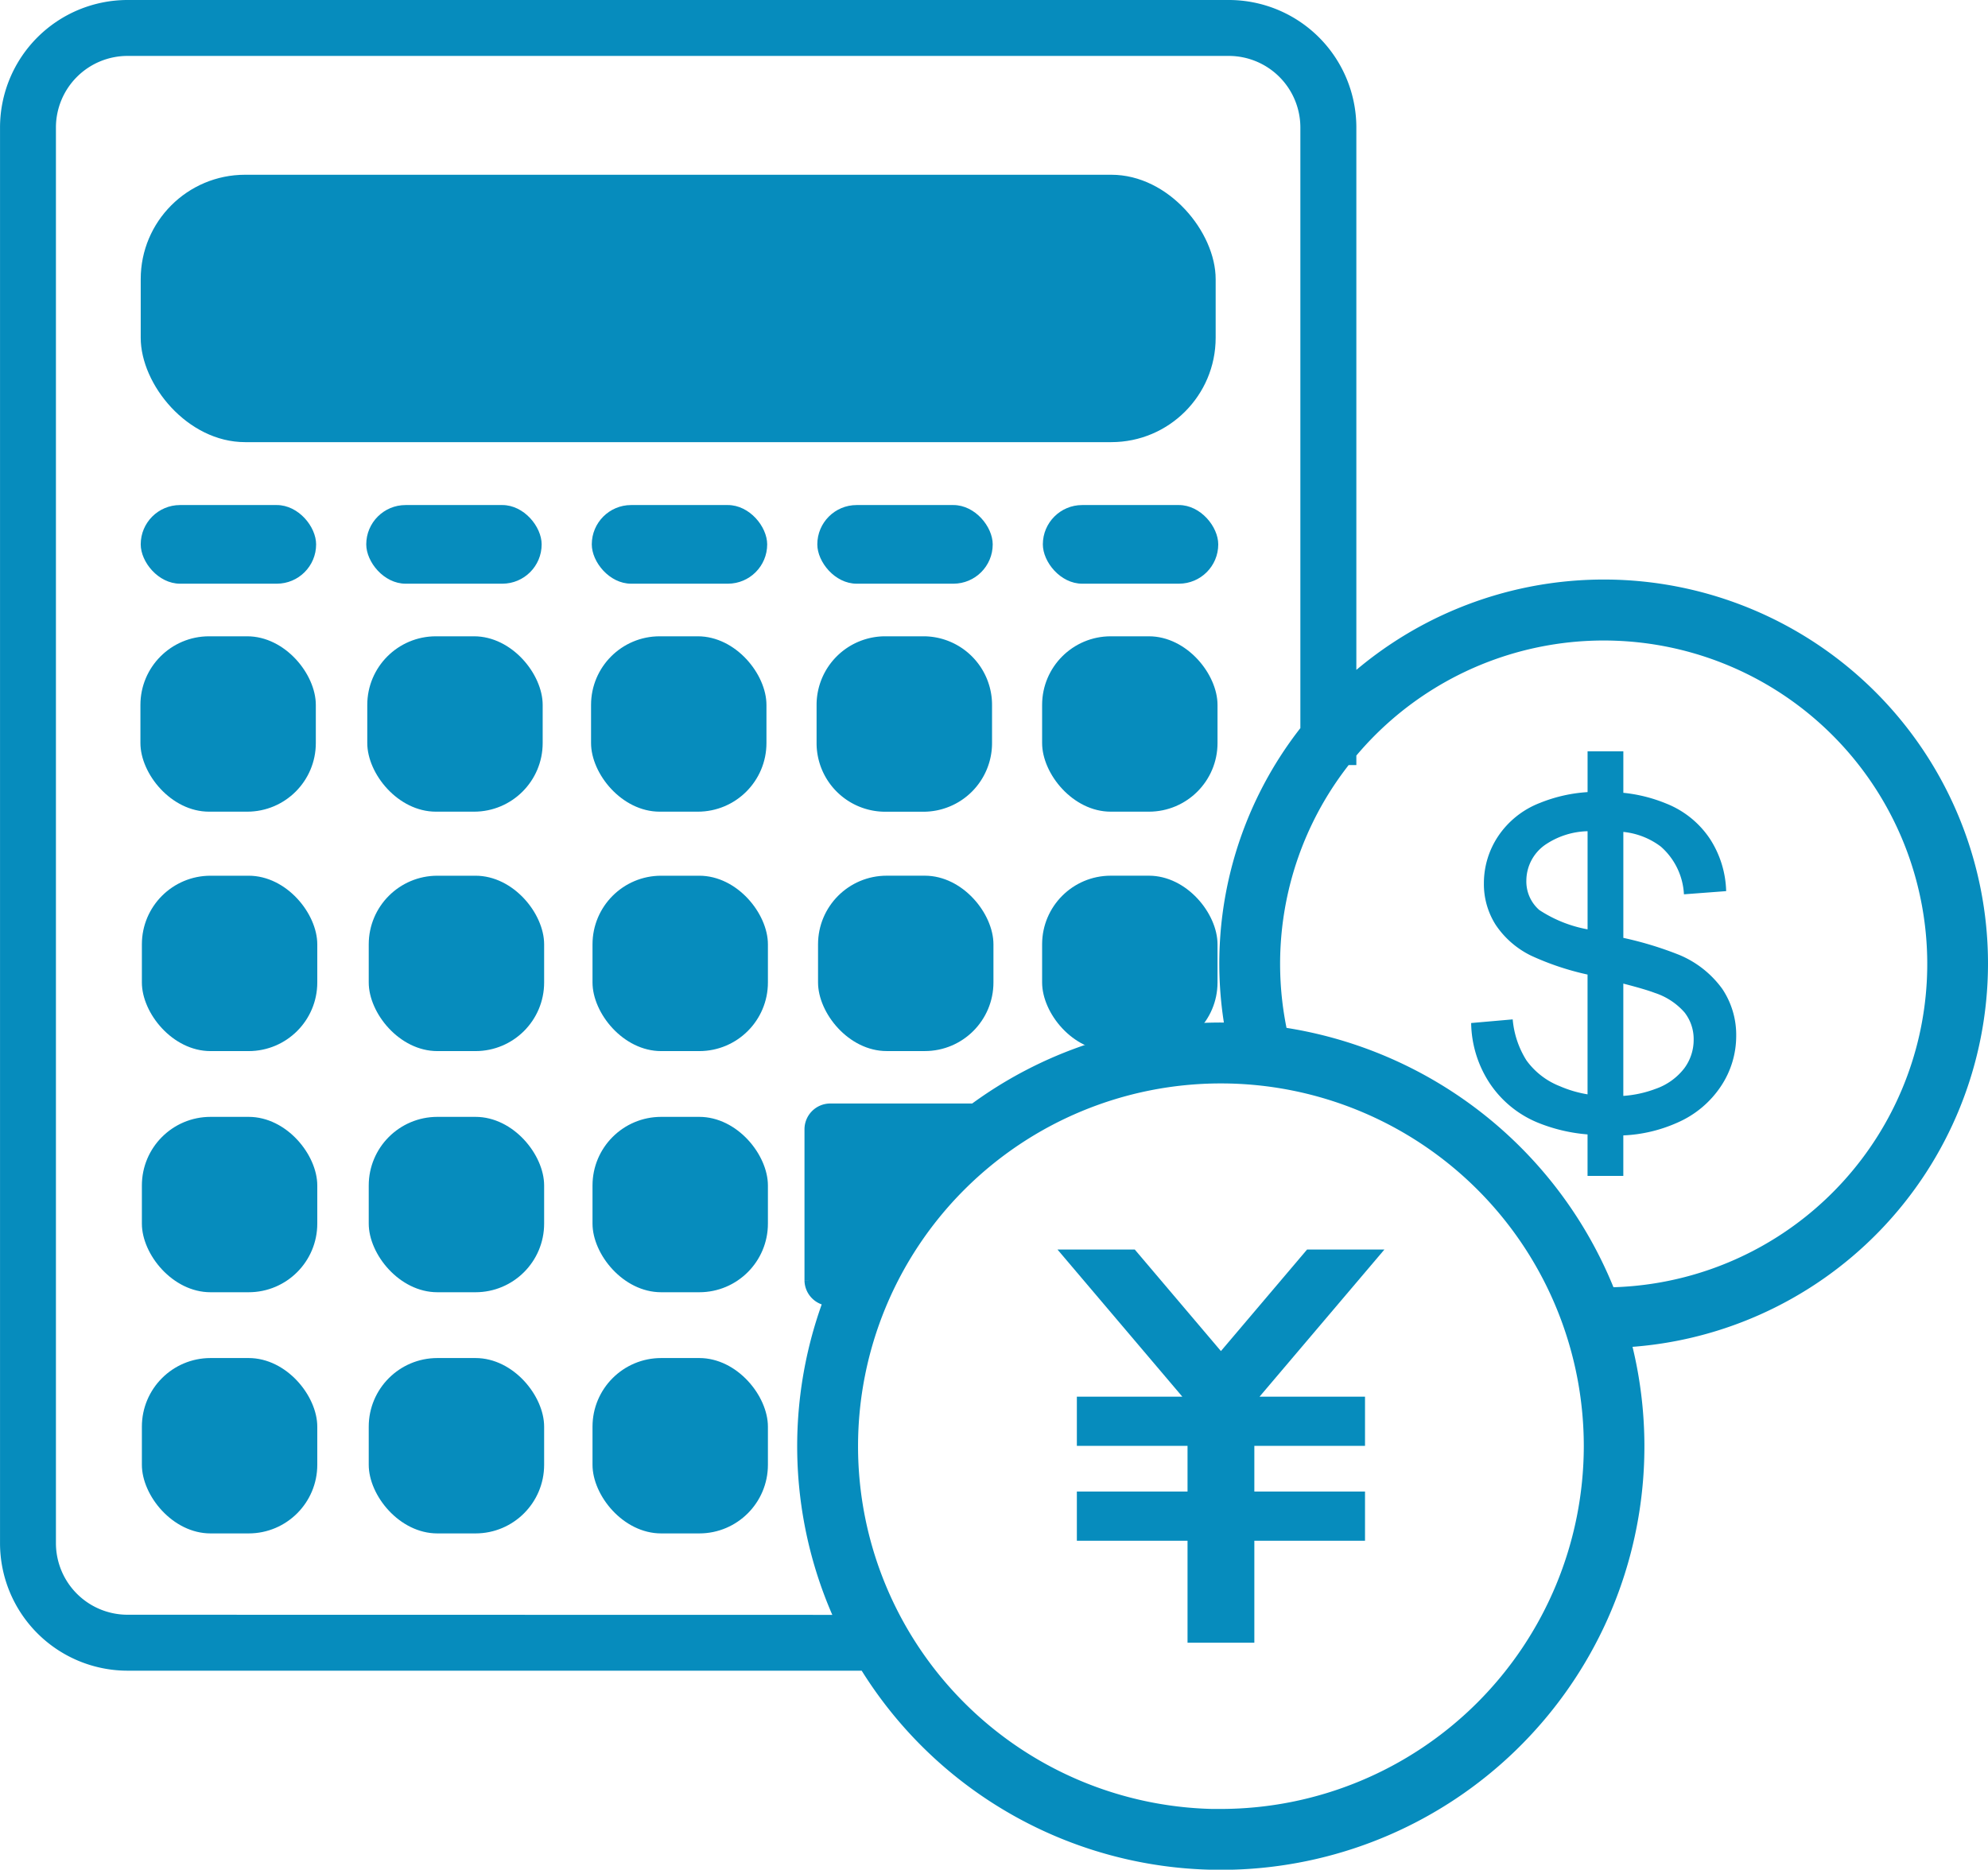 <svg xmlns="http://www.w3.org/2000/svg" width="73.647" height="69.276" viewBox="0 0 73.647 69.276">
  <g id="金融" transform="translate(-484.098 -110.5)">
    <rect id="長方形_87" data-name="長方形 87" width="39.822" height="9.907" rx="3.867" transform="translate(489.311 116.975)" fill="#068cbd"/>
    <rect id="長方形_88" data-name="長方形 88" width="6.498" height="2.914" rx="1.457" transform="translate(489.311 129.213)" fill="#068cbd"/>
    <rect id="長方形_89" data-name="長方形 89" width="6.498" height="2.914" rx="1.457" transform="translate(497.666 129.213)" fill="#068cbd"/>
    <rect id="長方形_90" data-name="長方形 90" width="6.498" height="2.914" rx="1.457" transform="translate(506.021 129.213)" fill="#068cbd"/>
    <rect id="長方形_91" data-name="長方形 91" width="6.498" height="2.914" rx="1.457" transform="translate(514.376 129.213)" fill="#068cbd"/>
    <rect id="長方形_92" data-name="長方形 92" width="6.498" height="2.914" rx="1.457" transform="translate(522.731 129.213)" fill="#068cbd"/>
    <g id="グループ_30" data-name="グループ 30" transform="translate(489.3 134.076)">
      <rect id="長方形_93" data-name="長方形 93" width="6.498" height="6.498" rx="2.543" transform="translate(0 0)" fill="#068cbd"/>
      <rect id="長方形_94" data-name="長方形 94" width="6.498" height="6.498" rx="2.543" transform="translate(0.054 8.871)" fill="#068cbd"/>
      <rect id="長方形_95" data-name="長方形 95" width="6.498" height="6.498" rx="2.543" transform="translate(0.054 17.806)" fill="#068cbd"/>
      <rect id="長方形_96" data-name="長方形 96" width="6.498" height="6.498" rx="2.543" transform="translate(0.054 26.742)" fill="#068cbd"/>
    </g>
    <g id="グループ_31" data-name="グループ 31" transform="translate(497.704 134.076)">
      <rect id="長方形_97" data-name="長方形 97" width="6.498" height="6.498" rx="2.543" transform="translate(0 0)" fill="#068cbd"/>
      <rect id="長方形_98" data-name="長方形 98" width="6.498" height="6.498" rx="2.543" transform="translate(0.054 8.871)" fill="#068cbd"/>
      <rect id="長方形_99" data-name="長方形 99" width="6.498" height="6.498" rx="2.543" transform="translate(0.054 17.806)" fill="#068cbd"/>
      <rect id="長方形_100" data-name="長方形 100" width="6.498" height="6.498" rx="2.543" transform="translate(0.054 26.742)" fill="#068cbd"/>
    </g>
    <g id="グループ_32" data-name="グループ 32" transform="translate(505.994 134.076)">
      <rect id="長方形_101" data-name="長方形 101" width="6.498" height="6.498" rx="2.543" transform="translate(0 0)" fill="#068cbd"/>
      <rect id="長方形_102" data-name="長方形 102" width="6.498" height="6.498" rx="2.543" transform="translate(0.054 8.871)" fill="#068cbd"/>
      <rect id="長方形_103" data-name="長方形 103" width="6.498" height="6.498" rx="2.543" transform="translate(0.054 17.806)" fill="#068cbd"/>
      <rect id="長方形_104" data-name="長方形 104" width="6.498" height="6.498" rx="2.543" transform="translate(0.054 26.742)" fill="#068cbd"/>
    </g>
    <path id="長方形_105" data-name="長方形 105" d="M2.543,0H3.956A2.542,2.542,0,0,1,6.5,2.542V3.956A2.543,2.543,0,0,1,3.956,6.5H2.543A2.543,2.543,0,0,1,0,3.956V2.543A2.543,2.543,0,0,1,2.543,0Z" transform="translate(514.349 134.076)" fill="#068cbd"/>
    <rect id="長方形_106" data-name="長方形 106" width="6.498" height="6.498" rx="2.543" transform="translate(514.403 142.946)" fill="#068cbd"/>
    <rect id="長方形_107" data-name="長方形 107" width="6.498" height="6.498" rx="2.543" transform="translate(522.704 134.076)" fill="#068cbd"/>
    <rect id="長方形_108" data-name="長方形 108" width="6.498" height="6.498" rx="2.543" transform="translate(522.704 142.946)" fill="#068cbd"/>
    <path id="パス_77" data-name="パス 77" d="M691.632,219.916a3.739,3.739,0,0,0-1.589-1.257,13.04,13.04,0,0,0-2.076-.633V214.1a2.754,2.754,0,0,1,1.391.546,2.526,2.526,0,0,1,.854,1.766l1.564-.118a3.734,3.734,0,0,0-.605-1.943,3.489,3.489,0,0,0-1.611-1.3,5.665,5.665,0,0,0-1.593-.4v-1.537h-1.325v1.511a5.647,5.647,0,0,0-1.763.4,3.282,3.282,0,0,0-1.548,1.232,3.134,3.134,0,0,0-.53,1.745,2.813,2.813,0,0,0,.433,1.535,3.336,3.336,0,0,0,1.316,1.148,10.168,10.168,0,0,0,2.091.7v4.438a4.316,4.316,0,0,1-1.023-.3,2.777,2.777,0,0,1-1.241-.959,3.4,3.4,0,0,1-.509-1.518l-1.539.135a4.163,4.163,0,0,0,.677,2.216,3.929,3.929,0,0,0,1.775,1.468,6.191,6.191,0,0,0,1.86.443v1.537h1.325v-1.5a5.472,5.472,0,0,0,2-.472,3.71,3.71,0,0,0,1.619-1.354,3.356,3.356,0,0,0,.563-1.855A3.065,3.065,0,0,0,691.632,219.916Zm-6.779-2.923a1.4,1.4,0,0,1-.479-1.093,1.627,1.627,0,0,1,.677-1.308,2.91,2.91,0,0,1,1.591-.518v3.636A4.825,4.825,0,0,1,684.853,216.993Zm5.37,5.867a2.287,2.287,0,0,1-1.064.761,4.211,4.211,0,0,1-1.193.26V219.72c.555.144.944.259,1.16.343a2.493,2.493,0,0,1,1.11.728,1.605,1.605,0,0,1,.336,1.013A1.765,1.765,0,0,1,690.224,222.859Z" transform="translate(-143.731 -72.776)" fill="#068cbd"/>
    <path id="パス_78" data-name="パス 78" d="M638.312,278.691h-2.865l-3.192,3.763-3.192-3.763H626.2l4.625,5.452h-3.907v1.823h4.1v1.693h-4.1v1.823h4.1v3.777h2.475v-3.777h4.1v-1.823h-4.1v-1.693h4.1v-1.823h-3.907Z" transform="translate(-102.927 -121.894)" fill="#068cbd"/>
    <path id="パス_79" data-name="パス 79" d="M557.245,146.21a13.73,13.73,0,0,0-23.4-9.754V115.223A4.227,4.227,0,0,0,529.622,111h-40.8a4.227,4.227,0,0,0-4.223,4.223v52.457a4.227,4.227,0,0,0,4.223,4.222H516.3a15.189,15.189,0,0,0,27.637-11.965A13.751,13.751,0,0,0,557.245,146.21Zm-68.424,24.619a3.154,3.154,0,0,1-3.151-3.15V115.223a3.154,3.154,0,0,1,3.151-3.151h40.8a3.154,3.154,0,0,1,3.15,3.151v22.429a13.671,13.671,0,0,0-2.733,11.253c-.237-.011-.474-.018-.713-.018a15.115,15.115,0,0,0-9.047,3h-5.423a.456.456,0,0,0-.454.454v5.59a.455.455,0,0,0,.454.454h.389a15.15,15.15,0,0,0,.472,12.449Zm40.506,7.2a13.943,13.943,0,1,1,13.944-13.943A13.959,13.959,0,0,1,529.327,178.025ZM543.532,158.7a15.233,15.233,0,0,0-12.189-9.671,12.454,12.454,0,0,1,2.477-10.682h.025v-.032a12.484,12.484,0,1,1,9.687,20.385Z" fill="#068cbd" stroke="#068cbd" stroke-width="1"/>
  </g>
</svg>
